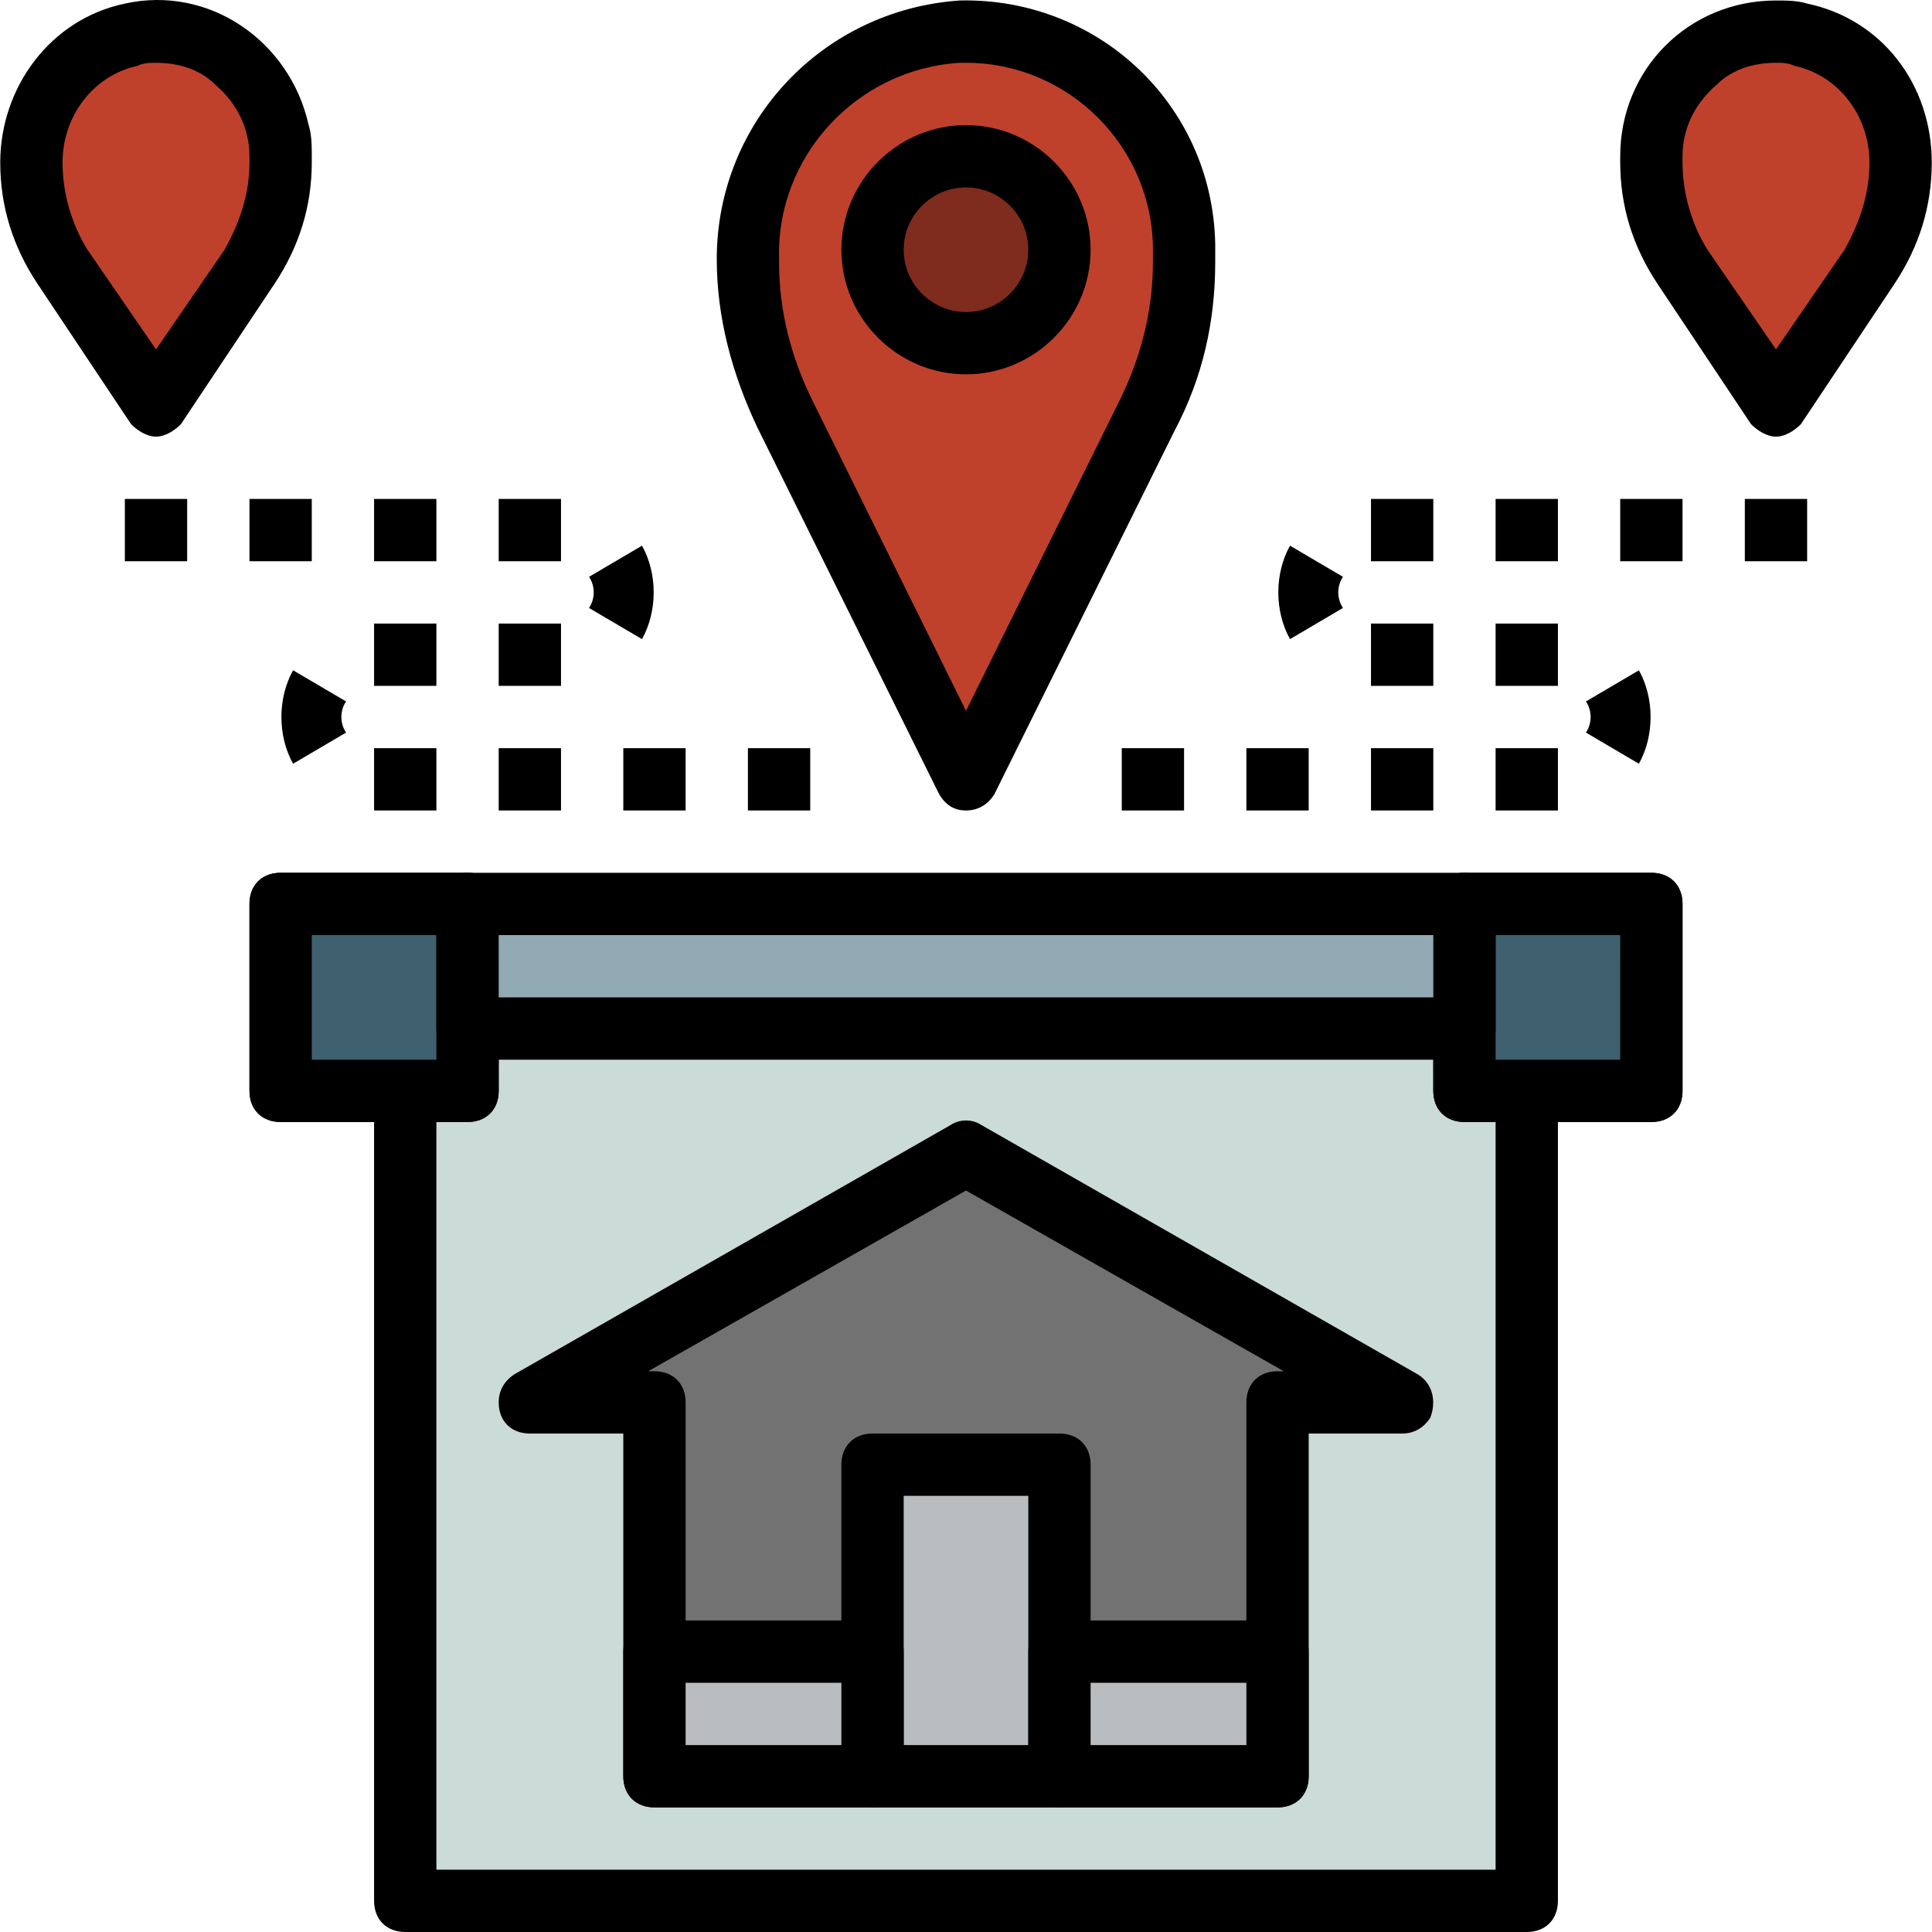 <?xml version="1.0" encoding="iso-8859-1"?>
<!-- Generator: Adobe Illustrator 19.0.0, SVG Export Plug-In . SVG Version: 6.00 Build 0)  -->
<svg version="1.1" id="Capa_1" xmlns="http://www.w3.org/2000/svg" xmlns:xlink="http://www.w3.org/1999/xlink" x="0px" y="0px"
	 viewBox="0 0 496.125 496.125" style="enable-background:new 0 0 496.125 496.125;" xml:space="preserve">
<polyline style="fill:#CBDBD7;" points="104.062,264.125 104.062,488.125 392.062,488.125 392.062,264.125 "/>
<path d="M392.062,496.125h-288c-4.8,0-8-3.2-8-8v-224h16v216h272v-216h16v224C400.062,492.925,396.862,496.125,392.062,496.125z"/>
<path id="SVGCleanerId_0" d="M120.062,288.125h-48c-4.8,0-8-3.2-8-8v-48c0-4.8,3.2-8,8-8h48c4.8,0,8,3.2,8,8v48
	C128.062,284.925,124.862,288.125,120.062,288.125z M80.062,272.125h32v-32h-32V272.125z"/>
<rect x="72.062" y="232.125" style="fill:#3E606F;" width="48" height="48"/>
<g>
	<path id="SVGCleanerId_0_1_" d="M120.062,288.125h-48c-4.8,0-8-3.2-8-8v-48c0-4.8,3.2-8,8-8h48c4.8,0,8,3.2,8,8v48
		C128.062,284.925,124.862,288.125,120.062,288.125z M80.062,272.125h32v-32h-32V272.125z"/>
</g>
<path id="SVGCleanerId_1" d="M424.062,288.125h-48c-4.8,0-8-3.2-8-8v-48c0-4.8,3.2-8,8-8h48c4.8,0,8,3.2,8,8v48
	C432.062,284.925,428.862,288.125,424.062,288.125z M384.062,272.125h32v-32h-32V272.125z"/>
<rect x="376.062" y="232.125" style="fill:#3E606F;" width="48" height="48"/>
<g>
	<path id="SVGCleanerId_1_1_" d="M424.062,288.125h-48c-4.8,0-8-3.2-8-8v-48c0-4.8,3.2-8,8-8h48c4.8,0,8,3.2,8,8v48
		C432.062,284.925,428.862,288.125,424.062,288.125z M384.062,272.125h32v-32h-32V272.125z"/>
</g>
<rect x="120.062" y="232.125" style="fill:#91AAB4;" width="256" height="32"/>
<path d="M376.062,272.125h-256c-4.8,0-8-3.2-8-8v-32c0-4.8,3.2-8,8-8h256c4.8,0,8,3.2,8,8v32
	C384.062,268.925,380.862,272.125,376.062,272.125z M128.062,256.125h240v-16h-240V256.125z"/>
<polygon style="fill:#737272;" points="168.062,456.125 168.062,360.125 136.062,360.125 248.062,296.125 360.062,360.125 
	328.062,360.125 328.062,456.125 "/>
<path d="M328.062,464.125h-160c-4.8,0-8-3.2-8-8v-88h-24c-4.8,0-8-3.2-8-8c0-3.2,1.6-5.6,4-7.2l112-64c2.4-1.6,5.6-1.6,8,0l112,64
	c4,2.4,4.8,7.2,3.2,11.2c-1.6,2.4-4,4-7.2,4h-24v88C336.062,460.925,332.862,464.125,328.062,464.125z M176.062,448.125h144v-88
	c0-4.8,3.2-8,8-8h1.6l-81.6-46.4l-81.6,46.4h1.6c4.8,0,8,3.2,8,8V448.125z"/>
<rect x="224.062" y="376.125" style="fill:#BABDBF;" width="48" height="80"/>
<path d="M272.062,464.125h-48c-4.8,0-8-3.2-8-8v-80c0-4.8,3.2-8,8-8h48c4.8,0,8,3.2,8,8v80
	C280.062,460.925,276.862,464.125,272.062,464.125z M232.062,448.125h32v-64h-32V448.125z"/>
<rect x="168.062" y="424.125" style="fill:#BABDBF;" width="56" height="32"/>
<path d="M224.062,464.125h-56c-4.8,0-8-3.2-8-8v-32c0-4.8,3.2-8,8-8h56c4.8,0,8,3.2,8,8v32
	C232.062,460.925,228.862,464.125,224.062,464.125z M176.062,448.125h40v-16h-40V448.125z"/>
<rect x="272.062" y="424.125" style="fill:#BABDBF;" width="56" height="32"/>
<path d="M328.062,464.125h-56c-4.8,0-8-3.2-8-8v-32c0-4.8,3.2-8,8-8h56c4.8,0,8,3.2,8,8v32
	C336.062,460.925,332.862,464.125,328.062,464.125z M280.062,448.125h40v-16h-40V448.125z"/>
<path style="fill:#BF412C;" d="M304.062,64.125c0-31.2-24.8-56-56-56c-0.8,0-0.8,0-1.6,0c-30.4,1.6-54.4,27.2-54.4,58.4v0.8
	c0,13.6,3.2,27.2,9.6,39.2l46.4,93.6l46.4-93.6c6.4-12,9.6-25.6,9.6-39.2V64.125z"/>
<path d="M248.062,208.125c-3.2,0-5.6-1.6-7.2-4.8l-46.4-93.6c-6.4-13.6-10.4-28-10.4-43.2v0c0-35.2,27.2-64,62.4-66.4
	c35.2-0.8,64.8,26.4,65.6,62.4c0,0.8,0,1.6,0,1.6v3.2c0,15.2-3.2,29.6-10.4,43.2l-46.4,93.6
	C253.662,206.525,251.262,208.125,248.062,208.125z M248.062,16.125c-0.8,0-0.8,0-1.6,0c-26.4,1.6-47.2,24-46.4,50.4v0.8
	c0,12.8,3.2,24.8,8.8,36l39.2,79.2l39.2-79.2c5.6-11.2,8.8-23.2,8.8-36v-3.2C296.062,37.725,274.462,16.125,248.062,16.125z"/>
<circle style="fill:#7F2B1D;" cx="248.062" cy="64.125" r="24"/>
<path d="M248.062,96.125c-17.6,0-32-14.4-32-32s14.4-32,32-32s32,14.4,32,32S265.662,96.125,248.062,96.125z M248.062,48.125
	c-8.8,0-16,7.2-16,16s7.2,16,16,16c8.8,0,16-7.2,16-16S256.862,48.125,248.062,48.125z"/>
<path style="fill:#BF412C;" d="M72.062,40.125c0-17.6-14.4-32-32-32c-2.4,0-4,0-6.4,0.8c-15.2,3.2-25.6,16.8-25.6,32.8l0,0
	c0,9.6,3.2,18.4,8,26.4l24,36l24-36c5.6-8,8-16.8,8-26.4V40.125z"/>
<path d="M40.062,112.125c-2.4,0-4.8-1.6-6.4-3.2l-24-36c-6.4-9.6-9.6-20-9.6-31.2c0-19.2,12.8-36.8,32-40.8
	c21.6-4.8,42.4,9.6,47.2,31.2c0.8,2.4,0.8,5.6,0.8,8v1.6c0,11.2-3.2,21.6-9.6,31.2l-24,36
	C44.862,110.525,42.462,112.125,40.062,112.125z M40.062,16.125c-1.6,0-3.2,0-4.8,0.8c-11.2,2.4-19.2,12.8-19.2,24.8
	c0,8,2.4,16,6.4,22.4l17.6,25.6l17.6-25.6c4-7.2,6.4-14.4,6.4-22.4v-1.6c0-7.2-3.2-13.6-8.8-18.4
	C51.262,17.725,45.662,16.125,40.062,16.125z"/>
<rect x="192.062" y="192.125" width="16" height="16"/>
<rect x="160.062" y="192.125" width="16" height="16"/>
<rect x="128.062" y="192.125" width="16" height="16"/>
<rect x="96.062" y="192.125" width="16" height="16"/>
<path d="M75.262,196.125c-4-7.2-4-16.8,0-24l13.6,8c-1.6,2.4-1.6,5.6,0,8L75.262,196.125z"/>
<rect x="96.062" y="160.125" width="16" height="16"/>
<rect x="128.062" y="160.125" width="16" height="16"/>
<path d="M164.862,164.125l-13.6-8c1.6-2.4,1.6-5.6,0-8l13.6-8C168.862,147.325,168.862,156.925,164.862,164.125z"/>
<rect x="128.062" y="128.125" width="16" height="16"/>
<rect x="96.062" y="128.125" width="16" height="16"/>
<rect x="64.062" y="128.125" width="16" height="16"/>
<rect x="32.062" y="128.125" width="16" height="16"/>
<path style="fill:#BF412C;" d="M424.062,40.125c0-17.6,14.4-32,32-32c2.4,0,4,0,6.4,0.8c15.2,3.2,25.6,16.8,25.6,32.8l0,0
	c0,9.6-3.2,18.4-8,26.4l-24,36l-24-36c-5.6-8-8-16.8-8-26.4V40.125z"/>
<path d="M456.062,112.125c-2.4,0-4.8-1.6-6.4-3.2l-24-36c-6.4-9.6-9.6-20-9.6-31.2v-1.6c0-22.4,17.6-40,40-40c2.4,0,5.6,0,8,0.8
	c19.2,4,32,20.8,32,40.8c0,11.2-3.2,21.6-9.6,31.2l-24,36C460.862,110.525,458.462,112.125,456.062,112.125z M456.062,16.125
	c-5.6,0-11.2,1.6-15.2,5.6c-5.6,4.8-8.8,11.2-8.8,18.4v1.6c0,8,2.4,16,6.4,22.4l17.6,25.6l17.6-25.6c4-7.2,6.4-14.4,6.4-22.4
	c0-12-8-22.4-19.2-24.8C459.262,16.125,457.662,16.125,456.062,16.125z"/>
<rect x="288.062" y="192.125" width="16" height="16"/>
<rect x="320.062" y="192.125" width="16" height="16"/>
<rect x="352.062" y="192.125" width="16" height="16"/>
<rect x="384.062" y="192.125" width="16" height="16"/>
<path d="M420.862,196.125l-13.6-8c1.6-2.4,1.6-5.6,0-8l13.6-8C424.862,179.325,424.862,188.925,420.862,196.125z"/>
<rect x="384.062" y="160.125" width="16" height="16"/>
<rect x="352.062" y="160.125" width="16" height="16"/>
<path d="M331.262,164.125c-4-7.2-4-16.8,0-24l13.6,8c-1.6,2.4-1.6,5.6,0,8L331.262,164.125z"/>
<rect x="352.062" y="128.125" width="16" height="16"/>
<rect x="384.062" y="128.125" width="16" height="16"/>
<rect x="416.062" y="128.125" width="16" height="16"/>
<rect x="448.062" y="128.125" width="16" height="16"/>
<g>
</g>
<g>
</g>
<g>
</g>
<g>
</g>
<g>
</g>
<g>
</g>
<g>
</g>
<g>
</g>
<g>
</g>
<g>
</g>
<g>
</g>
<g>
</g>
<g>
</g>
<g>
</g>
<g>
</g>
</svg>
